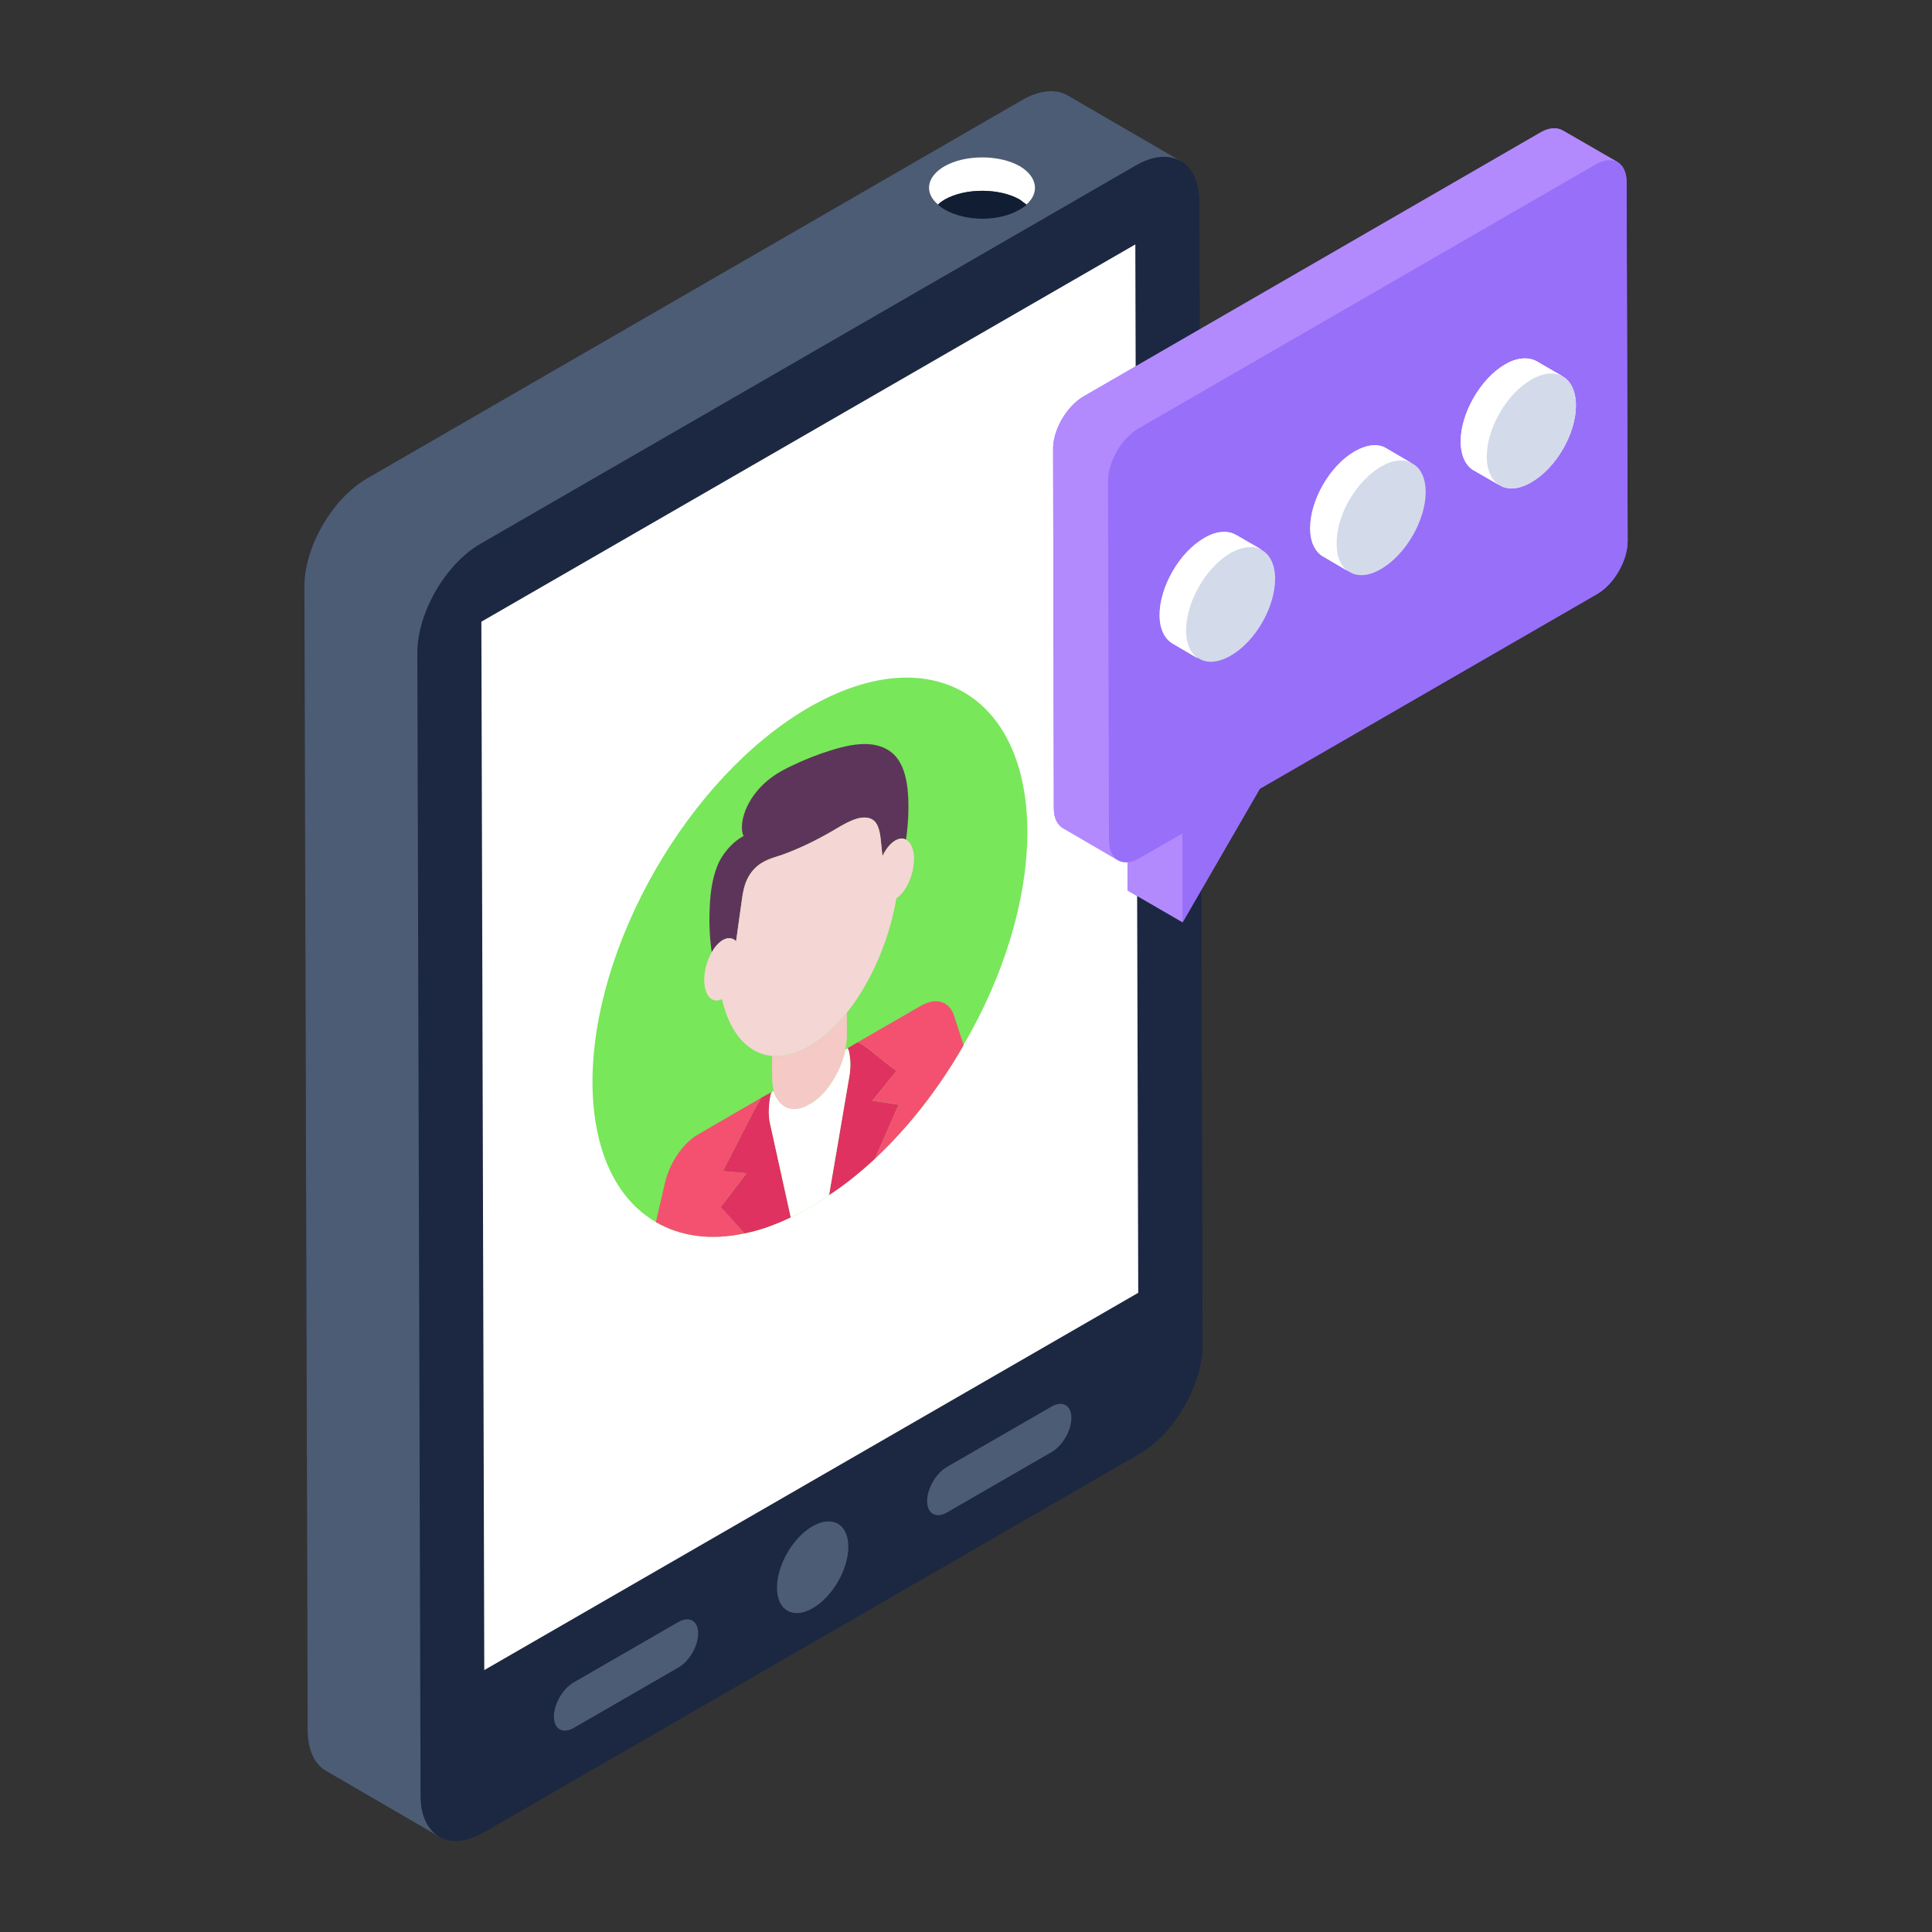 <svg id="Layer_1" enable-background="new 0 0 53 53" height="512" viewBox="0 0 53 53" width="512" xmlns="http://www.w3.org/2000/svg"><rect x="0" y="0" width="53" height="53" fill="#333333" stroke="none"/><g id="_x32_2"><g><g><g><g><g><path d="m32.99 36.888c0 1.1-.78 2.44-1.73 2.99l-17.98 10.38c-.49.28-.93.31-1.24.12l-.09-.06-3.01-1.74c-.31-.18-.5-.57-.5-1.11l-.09-31.36c-.01-1.1.77-2.44 1.73-2.99l17.97-10.38c.49-.28.93-.3 1.24-.12l3.03 1.76c.02.01.04.02.05.03.32.18.52.57.53 1.12z" fill="#1c2841"/></g></g></g></g><g><g><g><g><g enable-background="new"><g><g><path d="m32.39 4.418-20.35 45.96-3.1-1.8c-.31-.18-.5-.57-.5-1.11l-.09-31.36c-.01-1.1.77-2.44 1.73-2.99l17.97-10.38c.49-.28.93-.3 1.24-.12z" fill="#4d5c75"/></g></g><g><g><path d="m31.156 4.539c.957-.553 1.739-.109 1.742.993l.089 31.353c.003 1.1-.774 2.446-1.731 2.998l-17.977 10.379c-.957.553-1.739.107-1.742-.993l-.089-31.353c-.003-1.102.774-2.446 1.731-2.998z" fill="#1c2841"/></g></g></g></g><g><g><g><path d="m22.29 41.871c.541-.312.98-.064.982.558.002.62-.435 1.376-.976 1.688-.54.312-.979.061-.981-.559-.002-.622.435-1.376.974-1.688z" fill="#4d5c75"/></g></g><g><g><path d="m31.225 35.465-17.94 10.35-.08-28.76 17.94-10.35z" fill="#fff"/></g></g><g><g><path d="m28.845 38.587c.301-.174.545-.036.546.309 0.0.172-.059.362-.159.534-.097.168-.232.317-.383.404l-2.871 1.657c-.299.173-.544.033-.544-.31-0-.172.059-.364.158-.533.098-.169.232-.317.383-.404z" fill="#4d5c75"/></g></g><g><g><path d="m18.608 44.497c.301-.174.544-.035.544.31 0.0.172-.058.362-.158.533-.097.168-.232.317-.383.404l-2.871 1.657c-.299.173-.544.033-.544-.31-0-.172.059-.364.158-.533.097-.168.232-.317.383-.404z" fill="#4d5c75"/></g></g></g></g><g><g><path d="m27.974 4.558c-.564-.32-1.495-.32-2.059 0-.503.29-.564.732-.183 1.053.046-.046.107-.092.183-.137.564-.32 1.495-.32 2.059 0 .061.046.122.092.183.137.366-.32.305-.763-.183-1.053z" fill="#fff"/></g><g><path d="m25.915 5.474c-.076.046-.137.092-.183.137.046.046.107.092.183.137.58.336 1.495.336 2.059 0 .061-.03.122-.076.183-.122v-.015c-.061-.046-.122-.092-.183-.137-.564-.32-1.495-.32-2.059 0z" fill="#111d33"/></g></g></g><g><g><g><path d="m28.183 22.815c0 1.89-.66 3.99-1.75 5.85v.01c-.67 1.17-1.5 2.24-2.43 3.11l-.01.01c-.4.37-.82.71-1.25.99-.17.12-.34.23-.51.33-.18.1-.36.2-.54.28-.44.21-.86.36-1.27.44-.93.2-1.76.08-2.43-.31-1.07-.62-1.73-1.94-1.74-3.82-.01-3.78 2.65-8.4 5.94-10.3 3.3-1.9 5.98-.37 5.99 3.41z" fill="#78e75a"/></g></g></g><g><g><g><g><path d="m24.653 30.305-.65 1.48-.01.01c-.4.37-.82.71-1.25.99l.55-3.22c.04-.21.05-.41.02-.58-.01-.07-.02-.13-.04-.19-.01-.01-.02-.03-.02-.04l.27-.16c.02.01.04.01.06.02.3.17.58.46 1.01.76l-.66.82z" fill="#df3260"/></g></g><g><g><path d="m21.179 28.968c.313.03.661-.053 1.027-.264.366-.211.713-.529 1.025-.92l.002.589c0.0.137-.015.278-.043.419-.124.614-.501 1.226-.948 1.484l-.061.035c-.447.258-.827.083-.954-.386-.029-.108-.045-.231-.045-.368z" fill="#f5c9c6"/></g></g><g enable-background="new"><g><g><path d="m19.143 31.125 1.74-1.01c-.01.03-.04.07-.05.09-.3.52-.58 1.13-1 1.92l.65.06-.71.93.65.72c-.93.2-1.76.08-2.43-.31l.25-1.08c.13-.55.49-1.08.9-1.32z" fill="#f45170"/></g><g><path d="m26.433 28.665v.01c-.67 1.17-1.5 2.24-2.43 3.11l.65-1.48-.72-.11.66-.82c-.43-.3-.71-.59-1.01-.76-.02-.01-.04-.01-.06-.02l1.75-1.01c.41-.23.77-.12.9.28z" fill="#f45170"/></g></g><g><g><path d="m21.404 21.17c.102-.059.205-.11.307-.159.361-.173.72-.315 1.075-.425.36-.113.718-.193 1.044-.172.326.022.621.15.811.426.236.344.295.89.278 1.459-.008.24-.029.485-.064.735-.084-.045-.186-.041-.295.022-.138.079-.262.237-.354.43-.011-.114-.023-.228-.035-.342-.022-.222-.047-.451-.154-.585-.122-.153-.335-.16-.551-.088-.144.048-.291.126-.438.211-.074.042-.147.087-.22.129-.01.006-.02.012-.03.017-.427.247-.855.449-1.276.605-.174.064-.383.109-.578.222-.146.084-.285.207-.395.404-.116.208-.151.438-.181.652-.051.37-.103.739-.154 1.109-.093-.095-.222-.113-.365-.031-.114.066-.219.186-.304.335-.06-.409-.078-.851-.051-1.318.019-.334.064-.692.203-1.048.128-.333.415-.648.669-.794.018-.01.035-.02.053-.028-.092-.191-.04-.522.096-.811.137-.289.346-.533.562-.713.115-.096.232-.174.35-.242z" fill="#5e355a"/></g></g></g><g><g><path d="m21.693 33.395c-.44.21-.86.36-1.27.44l-.65-.72.71-.93-.65-.06c.42-.79.7-1.4 1-1.92.01-.02.04-.06.05-.09l.29-.16c-.01.02-.02.05-.03.07-.06.29-.07.56-.02.79z" fill="#df3260"/></g></g><g><g><path d="m23.293 29.565-.55 3.22c-.17.12-.34.23-.51.33-.18.1-.36.2-.54.28l-.57-2.58c-.05-.23-.04-.5.02-.79.01-.02.02-.05.03-.07l.05-.03c.02.08.05.15.09.21.04.07.08.12.13.16.14.13.33.16.54.1.07-.02.13-.05.2-.09l.06-.03c.44-.26.82-.87.95-1.48l.06-.04c0 .01.01.03.02.04.02.06.03.12.04.19.02.17.02.37-.02.58z" fill="#fff"/></g></g></g><g><g><path d="m25.072 23.564c.002.431-.213.907-.483 1.082-.293 1.717-1.247 3.401-2.383 4.057-.955.551-1.785.231-2.205-.699-.08-.177-.146-.377-.194-.597-.27.137-.486-.09-.488-.521 0-.264.08-.545.204-.762.086-.149.191-.269.305-.335.143-.083.272-.065.365.03.053-.369.104-.738.155-1.109.03-.213.066-.443.182-.651.11-.197.249-.32.395-.404.197-.113.405-.158.579-.222.42-.156.848-.359 1.276-.605.011-.006.02-.012.03-.018.074-.042.147-.086.221-.129.147-.084.293-.164.437-.21.216-.072.429-.065.551.089.108.134.132.363.155.584.012.114.023.228.035.342.092-.192.216-.35.354-.429.11-.063.212-.068.294-.021.131.071.216.26.218.53z" fill="#f4d6d4"/></g></g></g></g><g><g><g enable-background="new"><g><g><path d="m44.65 14.838c0 .54-.37 1.19-.84 1.46l-9.25 5.34-2.12 3.66-1.51-.87v-.78c-.11.01-.21-.01-.29-.07-.01 0-.02 0-.02-.01l-1.46-.85c-.15-.09-.25-.27-.25-.54l-.02-9.85c-.01-.53.37-1.18.83-1.45l12.55-7.25c.23-.13.44-.14.6-.05l1.47.85c.17.08.28.28.28.56z" fill="#986ff9"/></g></g></g></g></g><g><g><g enable-background="new"><g><g><path d="m32.438 22.863.006 2.439-1.511-.879-.006-2.439z" fill="#b28afd"/></g><g><path d="m44.38 4.448-13.71 19.15-1.51-.88c-.15-.09-.25-.27-.25-.54l-.02-9.85c-.01-.53.37-1.18.83-1.45l12.55-7.25c.23-.13.44-.14.6-.05z" fill="#b28afd"/></g></g><g><g><path d="m43.777 4.509c.465-.269.844-.053.846.482l.028 9.85c.002.535-.375 1.186-.84 1.455l-9.251 5.341-2.115 3.664-.007-2.438-1.171.676c-.465.269-.843.052-.844-.483l-.028-9.85c-.002-.535.374-1.186.839-1.454z" fill="#986ff9"/></g></g></g></g></g></g><g><g enable-background="new"><g><g><path d="m34.98 15.878c0 .78-.54 1.72-1.22 2.11-.37.21-.7.22-.92.04.01.03.03.04.05.05l-.72-.42c-.22-.13-.36-.4-.36-.78 0-.78.55-1.73 1.23-2.12.33-.2.64-.21.86-.09l.73.42c-.02-.01-.04-.02-.06-.02.25.11.41.4.41.81z" fill="#d3daea"/></g><g><path d="m33.905 14.672.725.419c-.223-.126-.53-.112-.879.084-.67.391-1.214 1.34-1.214 2.121-0.0.377.14.656.349.781l-.712-.419c-.223-.126-.363-.405-.363-.781 0-.781.544-1.73 1.228-2.121.335-.195.642-.209.865-.084z" fill="#fff"/></g><g><path d="m39.11 13.498c0 .78-.55 1.72-1.22 2.11-.34.2-.65.22-.87.08l-.07-.04-.65-.38c-.22-.12-.36-.39-.36-.78 0-.78.55-1.71 1.22-2.1.34-.2.65-.23.87-.09l.65.38.07.04c.22.12.36.39.36.78z" fill="#d3daea"/></g><g><path d="m38.035 12.3.712.419c-.223-.139-.53-.112-.865.084-.67.391-1.228 1.326-1.214 2.107 0 .391.126.656.349.781l-.712-.419c-.223-.126-.363-.391-.363-.781 0-.781.544-1.716 1.214-2.107.349-.195.656-.223.879-.084z" fill="#fff"/></g><g><path d="m42.876 10.332c-.223-.126-.53-.112-.865.084-.684.391-1.228 1.34-1.228 2.107 0 .391.139.656.363.795l-.726-.419c-.209-.126-.349-.405-.349-.795 0-.767.544-1.716 1.214-2.107.335-.195.656-.209.879-.084z" fill="#fff"/></g></g><g><g><path d="m43.23 11.118c.01.77-.54 1.72-1.22 2.11-.34.2-.64.22-.86.09l-.73-.42c-.21-.12-.35-.4-.35-.79 0-.77.55-1.72 1.22-2.11.33-.2.65-.21.87-.08l.72.41c-.02-.01-.03-.02-.05-.02.24.11.4.4.4.81z" fill="#fff"/></g></g><g><g><path d="m42.005 10.415c.676-.39 1.225-.077 1.228.7.002.776-.544 1.722-1.22 2.113-.675.39-1.225.076-1.227-.7-.002-.777.544-1.722 1.219-2.112z" fill="#d3daea"/></g></g></g></g></g></svg>